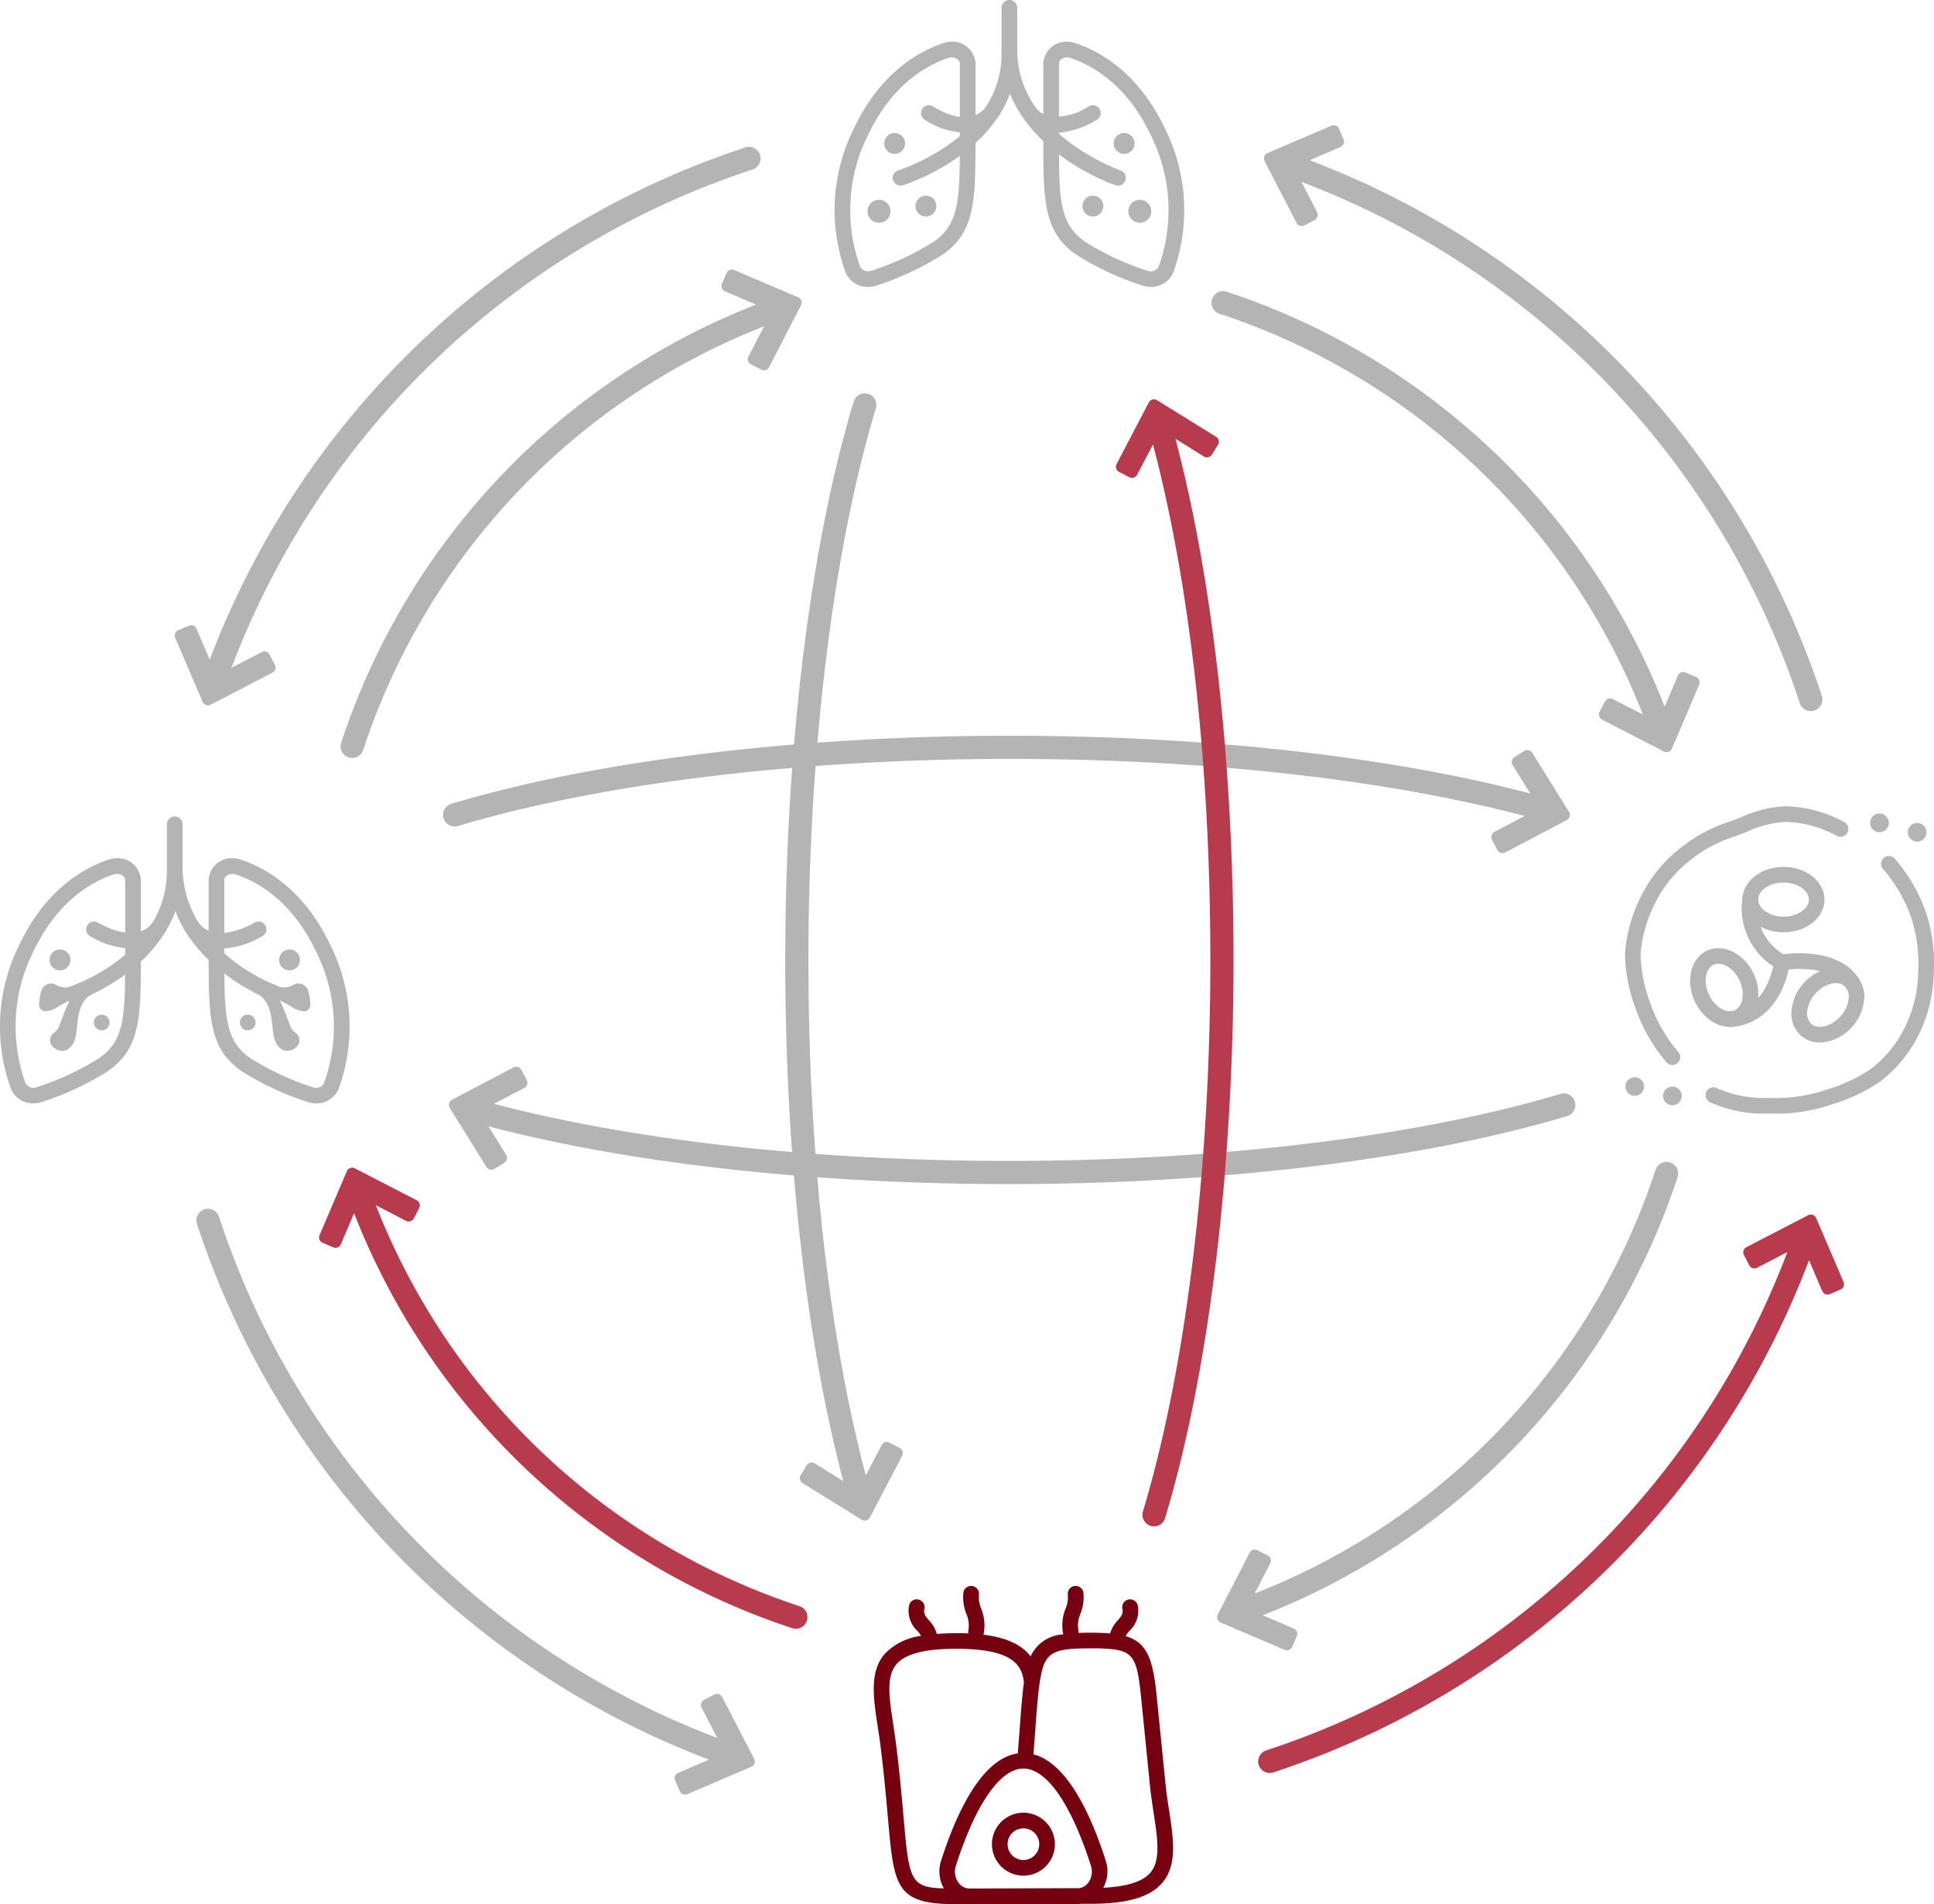 <svg xmlns="http://www.w3.org/2000/svg" width="185.374" height="182.501" viewBox="0 0 185.374 182.501">
    <defs>
        <clipPath id="4w4gzj9uaa">
            <path data-name="Rectangle 1359" style="fill:#750010" d="M0 0h28.689v30.501H0z"/>
        </clipPath>
        <clipPath id="1h8cw81r6b">
            <path data-name="Rectangle 1360" transform="translate(0 .001)" style="fill:#b4b4b4" d="M0 0h33.5v27.5H0z"/>
        </clipPath>
        <clipPath id="0a0ph89iwc">
            <path data-name="Rectangle 1362" style="fill:#b4b4b4" d="M0 0h29.624v29.452H0z"/>
        </clipPath>
    </defs>
    <g data-name="Group 2669">
        <g data-name="Group 2660">
            <g data-name="Group 1859">
                <path data-name="Path 1005" d="M195.722 50.223a.556.556 0 0 0-.7-.356 81.686 81.686 0 0 0-51.472 50.065l-1.82-4.247-1.021.439 2.627 6.128 5.922-3.065-.51-.988-4.172 2.161a80.572 80.572 0 0 1 50.79-49.437.555.555 0 0 0 .356-.7z" transform="translate(-123.404 -35.21)" style="fill:#b4b4b4"/>
                <path data-name="Path 1006" d="M142.89 102.362a.558.558 0 0 1-.187-.033.551.551 0 0 1-.323-.3l-2.626-6.129a.555.555 0 0 1 .291-.728l1.021-.439a.555.555 0 0 1 .73.291l1.269 2.962a82.4 82.4 0 0 1 51.343-49.09 1.11 1.11 0 0 1 .686 2.112 80.155 80.155 0 0 0-49.95 47.76l2.905-1.505a.562.562 0 0 1 .424-.036.554.554 0 0 1 .325.274l.51.987a.554.554 0 0 1-.238.748l-5.922 3.066a.556.556 0 0 1-.258.06zm-1.9-6.393 2.173 5.07 1.212-.628a.555.555 0 0 1-.771-.682l.014-.039a.555.555 0 0 1-.5.353.579.579 0 0 1-.528-.336l-1.6-3.737zm7.072 2.533-3.419 1.77 3.419-1.77zm35.33-43.865h-.009zm11.355-4.688a79.5 79.5 0 0 0-11.355 4.688 79.5 79.5 0 0 1 11.355-4.687z" transform="translate(-122.959 -34.765)" style="fill:#b4b4b4"/>
            </g>
            <g data-name="Group 1860">
                <path data-name="Path 1007" d="M381.157 100.419a81.689 81.689 0 0 0-50.066-51.473l4.248-1.82-.439-1.026-6.128 2.627 3.066 5.922.987-.51-2.161-4.172a80.572 80.572 0 0 1 49.437 50.79.555.555 0 0 0 1.056-.343z" transform="translate(-207.063 -33.548)" style="fill:#b4b4b4"/>
                <path data-name="Path 1008" d="M380.184 101.255a1.108 1.108 0 0 1-1.057-.768 80.161 80.161 0 0 0-47.759-49.95l1.5 2.906a.556.556 0 0 1-.238.749l-.988.51a.557.557 0 0 1-.748-.238l-3.065-5.922a.556.556 0 0 1 .274-.766l6.128-2.628a.554.554 0 0 1 .729.291l.439 1.021a.555.555 0 0 1-.292.729l-2.962 1.269A82.406 82.406 0 0 1 381.24 99.8a1.11 1.11 0 0 1-1.056 1.453zm-51.09-52.694 2.536 4.9-1.905-3.678a.555.555 0 0 1 .679-.778l.041.014a.555.555 0 0 1-.028-1.024zm5.07-2.173-3.4 1.46 3.405-1.459z" transform="translate(-206.618 -33.102)" style="fill:#b4b4b4"/>
            </g>
            <g data-name="Group 1862">
                <path data-name="Path 1011" d="m193.789 279.658-.988.51 2.161 4.173a80.575 80.575 0 0 1-49.437-50.791.555.555 0 0 0-1.056.343 81.694 81.694 0 0 0 50.066 51.474l-4.248 1.819.439 1.021 6.128-2.626z" transform="translate(-125.065 -116.762)" style="fill:#b4b4b4"/>
                <path data-name="Path 1012" d="M190.282 288.318a.555.555 0 0 1-.51-.336l-.439-1.021a.554.554 0 0 1 .291-.729l2.961-1.269A82.408 82.408 0 0 1 143.5 233.62a1.11 1.11 0 0 1 2.112-.685 80.162 80.162 0 0 0 47.76 49.95l-1.505-2.906a.556.556 0 0 1 .239-.749l.987-.51a.557.557 0 0 1 .748.238l3.066 5.922a.556.556 0 0 1-.274.766l-6.128 2.626a.548.548 0 0 1-.223.046zm.29-1.284 3.327-1.426zm3.708-2.633a.555.555 0 0 1 .037 1.028l1.325-.567-.629-1.216a.555.555 0 0 1-.682.774zm-1.175-4.438 1.83 3.534-1.829-3.534z" transform="translate(-124.62 -116.317)" style="fill:#b4b4b4"/>
            </g>
            <g data-name="Group 1864">
                <path data-name="Path 1013" d="m206.291 71.023-.437 1.021 4.253 1.814A67.117 67.117 0 0 0 169.371 116a.555.555 0 0 0 .356.7.562.562 0 0 0 .172.027.555.555 0 0 0 .528-.384 66 66 0 0 1 40.1-41.452l-2.153 4.173.988.509 3.056-5.926z" transform="translate(-136.142 -44.633)" style="fill:#b4b4b4"/>
                <path data-name="Path 1014" d="M169.454 116.831a1.111 1.111 0 0 1-1.056-1.453 67.833 67.833 0 0 1 39.773-42l-2.979-1.27a.556.556 0 0 1-.293-.729l.437-1.022a.555.555 0 0 1 .728-.293l6.132 2.618a.555.555 0 0 1 .275.765l-3.056 5.927a.553.553 0 0 1-.748.239l-.988-.509a.554.554 0 0 1-.239-.748l1.492-2.893a65.589 65.589 0 0 0-38.423 40.6 1.107 1.107 0 0 1-1.055.768zm.542-2.71q-.282.8-.542 1.6.261-.804.546-1.6zm0-.014v.012zm0-.013v.008zm0-.013zm0-.014zm38.667-35.693 2.529-4.9-5.073-2.165 3.742 1.6a.555.555 0 0 1-.019 1.029l.037-.013a.555.555 0 0 1 .683.776z" transform="translate(-135.697 -44.187)" style="fill:#b4b4b4"/>
            </g>
            <g data-name="Group 1865">
                <path data-name="Path 1015" d="m364.357 111.25-1.814 4.252a67.121 67.121 0 0 0-42.136-40.736.555.555 0 1 0-.343 1.056 66.007 66.007 0 0 1 41.452 40.106l-4.173-2.153-.508.988 5.927 3.056 2.618-6.132z" transform="translate(-203.018 -46.285)" style="fill:#b4b4b4"/>
                <path data-name="Path 1016" d="M362.317 117.93a.551.551 0 0 1-.255-.062l-5.927-3.056a.555.555 0 0 1-.239-.748l.509-.988a.555.555 0 0 1 .748-.239l2.892 1.492a65.594 65.594 0 0 0-40.6-38.423 1.11 1.11 0 0 1 .683-2.112 67.839 67.839 0 0 1 42 39.773l1.27-2.979a.556.556 0 0 1 .729-.292l1.022.436a.555.555 0 0 1 .292.728l-2.617 6.132a.556.556 0 0 1-.323.3.55.55 0 0 1-.184.038zm-1.483-1.944 1.206.622.563-1.319a.533.533 0 0 1-.52.325.556.556 0 0 1-.5-.356l.013.037a.556.556 0 0 1-.759.691zm-3.7-1.906 2.85 1.47-2.85-1.471zm7.067-2.545-1.328 3.114 1.33-3.114z" transform="translate(-202.573 -45.841)" style="fill:#b4b4b4"/>
            </g>
            <g data-name="Group 1866">
                <path data-name="Path 1017" d="M363.377 225.1a.555.555 0 0 0-.7.356 66 66 0 0 1-40.106 41.453l2.153-4.173-.988-.508-3.056 5.927 6.132 2.617.437-1.021L323 267.94a67.122 67.122 0 0 0 40.734-42.14.555.555 0 0 0-.357-.7z" transform="translate(-203.464 -113.163)" style="fill:#b4b4b4"/>
                <path data-name="Path 1018" d="M326.368 270.885a.552.552 0 0 1-.218-.044l-6.132-2.617a.555.555 0 0 1-.276-.765l3.057-5.927a.553.553 0 0 1 .747-.239l.988.508a.555.555 0 0 1 .239.748l-1.492 2.893a65.591 65.591 0 0 0 38.423-40.6 1.111 1.111 0 0 1 1.4-.713 1.112 1.112 0 0 1 .713 1.4 67.839 67.839 0 0 1-39.772 42l2.978 1.27a.555.555 0 0 1 .293.729l-.437 1.021a.556.556 0 0 1-.511.336zm-2.725-2.322 2.433 1.039zM321 267.437l1.315.56a.554.554 0 0 1 .046-1.024q1.154-.42 2.288-.881-1.157.47-2.335.9a.555.555 0 0 1-.683-.777l1.9-3.68zm41.757-42.251a65 65 0 0 1-3.5 8.623 65.065 65.065 0 0 0 3.5-8.623z" transform="translate(-203.019 -112.718)" style="fill:#b4b4b4"/>
            </g>
            <g data-name="Group 1872">
                <path data-name="Path 1025" d="m290.412 152.884-.944.586 2.441 3.924c-13.734-3.794-31.832-5.884-51.148-5.884-20.136 0-39.574 2.37-53.332 6.5a.555.555 0 0 0 .319 1.064c13.659-4.1 32.981-6.458 53.013-6.458 19.247 0 37.265 2.081 50.911 5.86l-4.16 2.183.517.983 5.9-3.1z" transform="translate(-144.011 -80.437)" style="fill:#b4b4b4"/>
                <path data-name="Path 1026" d="M287.585 161.757a.555.555 0 0 1-.492-.3l-.517-.983a.555.555 0 0 1 .234-.751l2.905-1.524c-13.429-3.532-30.9-5.472-49.4-5.472-19.979 0-39.243 2.345-52.854 6.434a1.128 1.128 0 0 1-1.382-.744 1.112 1.112 0 0 1 .744-1.383c13.808-4.148 33.3-6.528 53.492-6.528 18.667 0 36.324 1.962 49.932 5.537l-1.7-2.729a.555.555 0 0 1 .179-.765l.944-.585a.555.555 0 0 1 .764.178l3.521 5.663a.555.555 0 0 1-.213.785l-5.9 3.1a.559.559 0 0 1-.257.067zm.232-1.305 2.819-1.481zm3.511-2.964.047.013a.555.555 0 0 1 .123 1.019l1.2-.631-2.913-4.685 2.147 3.452a.555.555 0 0 1-.606.832zm-51.012-5.867c-20.083 0-39.464 2.362-53.173 6.481 13.71-4.119 33.09-6.482 53.173-6.482zm.123 0z" transform="translate(-143.566 -79.992)" style="fill:#b4b4b4"/>
            </g>
            <g data-name="Group 1869">
                <path data-name="Path 1021" d="m255.287 192.907-2.177 4.161c-3.8-13.633-5.886-31.653-5.886-50.918 0-20.05 2.364-39.375 6.486-53.02a.555.555 0 1 0-1.063-.321c-4.152 13.745-6.534 33.186-6.534 53.341 0 19.336 2.1 37.437 5.911 51.159l-3.928-2.437-.585.945 5.666 3.513 3.093-5.908z" transform="translate(-170.293 -54.149)" style="fill:#b4b4b4"/>
                <path data-name="Path 1022" d="M252.733 199.441a.549.549 0 0 1-.292-.084l-5.667-3.513a.555.555 0 0 1-.18-.764l.585-.945a.556.556 0 0 1 .765-.179l2.732 1.695c-3.591-13.6-5.562-31.259-5.562-49.946 0-20.207 2.39-39.708 6.558-53.5a1.11 1.11 0 1 1 2.125.642c-4.107 13.594-6.463 32.86-6.463 52.859 0 18.518 1.948 35.987 5.5 49.4l1.52-2.906a.556.556 0 0 1 .326-.273.547.547 0 0 1 .424.038l.984.516a.555.555 0 0 1 .234.749l-3.093 5.908a.556.556 0 0 1-.345.278.573.573 0 0 1-.151.025zm-1.428-2.094 1.213.752.635-1.213a.555.555 0 0 1-1.024-.114l-.012-.046a.555.555 0 0 1-.812.621zm3.771-4.135-1.835 3.507 1.836-3.507zm-7.245 1.981 2.254 1.4-2.253-1.4zm-1.607-49.336zm0-.122zm0-.3z" transform="translate(-169.848 -53.704)" style="fill:#b4b4b4"/>
            </g>
            <g data-name="Group 1873">
                <path data-name="Path 1027" d="M294.91 211.588a.557.557 0 0 0-.691-.372c-13.66 4.1-32.982 6.458-53.012 6.458-19.247 0-37.265-2.081-50.912-5.86l4.16-2.183-.517-.984-5.9 3.1 3.52 5.663.944-.586-2.44-3.924c13.734 3.794 31.832 5.884 51.148 5.884 20.134 0 39.573-2.37 53.332-6.5a.555.555 0 0 0 .368-.696z" transform="translate(-144.457 -105.855)" style="fill:#b4b4b4"/>
                <path data-name="Path 1028" d="M240.761 218.895c-18.668 0-36.324-1.962-49.934-5.537l1.7 2.729a.555.555 0 0 1-.178.764l-.945.586a.554.554 0 0 1-.764-.178l-3.52-5.663a.555.555 0 0 1 .213-.785l5.9-3.1a.557.557 0 0 1 .749.233l.517.983a.556.556 0 0 1-.233.751l-2.905 1.524c13.43 3.533 30.9 5.472 49.4 5.472 19.979 0 39.243-2.345 52.853-6.434a1.111 1.111 0 0 1 .639 2.127c-13.81 4.148-33.307 6.528-53.492 6.528zm-.169-1.11zm-51.324-4.831 2.02 3.249zm-.893-1.436.761 1.225a.555.555 0 0 1 .032-.618.561.561 0 0 1 .583-.205l-.05-.014a.555.555 0 0 1-.127-1.018zm106.089-.373-.532.159zm-101.206-2.191-2.633 1.382 2.633-1.381z" transform="translate(-144.012 -105.41)" style="fill:#b4b4b4"/>
            </g>
            <g data-name="Group 1861">
                <path data-name="Path 1009" d="m382.811 240.3-2.626-6.128-5.922 3.066.51.987 4.172-2.161a80.576 80.576 0 0 1-50.791 49.436.555.555 0 0 0 .172 1.083.563.563 0 0 0 .172-.027 81.692 81.692 0 0 0 51.474-50.065l1.819 4.247z" transform="translate(-206.617 -117.207)" style="fill:#b83b4d"/>
                <path data-name="Path 1010" d="M327.881 286.691a1.11 1.11 0 0 1-.343-2.166 80.163 80.163 0 0 0 49.951-47.761l-2.905 1.505a.554.554 0 0 1-.749-.238l-.51-.988a.555.555 0 0 1 .238-.747l5.922-3.066a.561.561 0 0 1 .442-.03.556.556 0 0 1 .323.3l2.626 6.128a.555.555 0 0 1-.29.729l-1.021.439a.555.555 0 0 1-.729-.291l-1.268-2.962a82.4 82.4 0 0 1-51.343 49.089 1.106 1.106 0 0 1-.344.059zm2.839-2.092q-1.408.518-2.838.982 1.431-.466 2.838-.981zm.017-.006-.014.005zm.016-.006h-.009zm.017-.007h-.005zm.017-.006zm48.741-49.086a.555.555 0 0 1 .51.336l1.6 3.736-2.173-5.069-1.206.625a.555.555 0 0 1 .766.685l-.014.037a.554.554 0 0 1 .5-.349zm-4.96 1.538 3-1.554z" transform="translate(-206.172 -116.763)" style="fill:#b83b4d"/>
            </g>
            <g data-name="Group 1867">
                <path data-name="Path 1019" d="M210.942 268.073a66.005 66.005 0 0 1-41.452-40.105l4.173 2.153.509-.988-5.926-3.056-2.618 6.132 1.021.437 1.814-4.252A67.124 67.124 0 0 0 210.6 269.13a.562.562 0 0 0 .172.027.555.555 0 0 0 .171-1.084z" transform="translate(-134.489 -113.608)" style="fill:#b83b4d"/>
                <path data-name="Path 1020" d="M210.326 269.267a1.122 1.122 0 0 1-.342-.054 67.838 67.838 0 0 1-42-39.773l-1.27 2.979a.556.556 0 0 1-.729.292l-1.021-.437a.556.556 0 0 1-.292-.728l2.618-6.132a.556.556 0 0 1 .765-.275l5.927 3.057a.555.555 0 0 1 .239.748l-.509.988a.553.553 0 0 1-.324.274.546.546 0 0 1-.424-.035l-2.893-1.493a65.593 65.593 0 0 0 40.6 38.423 1.111 1.111 0 0 1-.343 2.167zm-2.837-2.105q1.4.529 2.837.995l.171-.529-.171.529q-1.433-.466-2.837-.995zm-.012 0h.012zm-41.567-35.69 1.187-2.782zm3.134-4.5a.547.547 0 0 1 .255.062l3.679 1.9-4.9-2.529-.562 1.319a.555.555 0 0 1 1.023.032l-.013-.037a.555.555 0 0 1 .521-.744z" transform="translate(-134.044 -113.163)" style="fill:#b83b4d"/>
            </g>
            <g data-name="Group 1870">
                <path data-name="Path 1023" d="m307.46 95.435 3.928 2.437.585-.945-5.667-3.513-3.093 5.908.984.516 2.177-4.16c3.8 13.632 5.886 31.652 5.886 50.917 0 20.049-2.364 39.375-6.487 53.02a.555.555 0 1 0 1.063.321c4.153-13.745 6.534-33.187 6.534-53.341.001-19.336-2.098-37.439-5.91-51.16z" transform="translate(-195.694 -54.592)" style="fill:#b83b4d"/>
                <path data-name="Path 1024" d="M305.861 200.441a1.114 1.114 0 0 1-.323-.048 1.11 1.11 0 0 1-.74-1.384c4.107-13.6 6.463-32.862 6.463-52.859 0-18.519-1.947-35.987-5.5-49.4l-1.52 2.905a.557.557 0 0 1-.75.234l-.984-.516a.554.554 0 0 1-.234-.749l3.092-5.908a.554.554 0 0 1 .345-.278.561.561 0 0 1 .439.064l5.667 3.513a.555.555 0 0 1 .179.764l-.585.945a.555.555 0 0 1-.765.179l-2.726-1.703c3.591 13.6 5.562 31.258 5.562 49.945 0 20.206-2.39 39.707-6.558 53.5a1.1 1.1 0 0 1-1.062.796zm6.51-54.261zm0-.17zm0-.028zm-8.853-47.338 1.919-3.668a.556.556 0 0 1 1.027.109l.01.037a.555.555 0 0 1 .832-.6l3.457 2.143-4.688-2.906z" transform="translate(-195.249 -54.148)" style="fill:#b83b4d"/>
            </g>
        </g>
        <g data-name="Group 2662">
            <g data-name="Group 2661" style="clip-path:url(#4w4gzj9uaa)" transform="translate(83.75 152)">
                <path data-name="Path 2786" d="M28.3 21.456c-.1-.639-.2-1.3-.282-1.981-.025-.219-.929-9.21-.929-9.215-.367-3.4-.974-4.87-2.944-5.446a2.387 2.387 0 0 1 .382-.532 2.6 2.6 0 0 0 .779-2.391.75.75 0 0 0-1.473.286c.093.476-.07.69-.445 1.13a3.123 3.123 0 0 0-.736 1.248c-.554-.05-1.17-.074-1.879-.074-.409 0-.793.006-1.154.021a.763.763 0 0 0 .012-.173 2.82 2.82 0 0 1 .17-1.641A4.3 4.3 0 0 0 20.1.7a.75.75 0 0 0-1.5.1 2.828 2.828 0 0 1-.213 1.373 4.234 4.234 0 0 0-.246 2.36.563.563 0 0 0 .035.105 3.642 3.642 0 0 0-3.145 2.117c-.843-1.131-2.331-1.81-4.531-2.087a.728.728 0 0 0 .043-.132 4.234 4.234 0 0 0-.246-2.36A2.829 2.829 0 0 1 10.083.8a.75.75 0 0 0-1.5-.1 4.3 4.3 0 0 0 .3 1.99 2.817 2.817 0 0 1 .173 1.641.68.68 0 0 0 .013.221 22.574 22.574 0 0 0-3.023.05A3.083 3.083 0 0 0 5.3 3.306c-.377-.44-.538-.654-.447-1.131a.749.749 0 0 0-1.472-.283 2.6 2.6 0 0 0 .78 2.389 2.729 2.729 0 0 1 .376.508 5.822 5.822 0 0 0-3.493 1.73C-.42 8.224-.046 10.681.386 13.525c.1.639.2 1.3.284 1.987.33 2.681.524 4.879.68 6.646.594 6.742.734 8.342 6.574 8.342h11.583a2.871 2.871 0 0 0 .306-.037h.961c3.516 0 5.7-.635 6.87-2 1.467-1.707 1.092-4.164.657-7.009m-7.728 6.969a1.391 1.391 0 0 1-.83.539L9.156 29a1.334 1.334 0 0 1-1.041-.572 1.8 1.8 0 0 1-.247-1.6C9.76 20.9 12.12 17.5 14.345 17.5s4.584 3.4 6.474 9.329a1.786 1.786 0 0 1-.246 1.595m-17.729-6.4c-.157-1.778-.352-3.991-.685-6.7-.087-.7-.19-1.377-.289-2.029-.394-2.581-.7-4.62.313-5.8.854-.995 2.732-1.474 5.741-1.474 5.39 0 6.31 1.559 6.466 3.26-.164 1.178-.274 2.655-.411 4.52l-.172 2.249c-3.506.5-5.93 5.819-7.366 10.324a3.281 3.281 0 0 0 .284 2.614c-3.263-.083-3.339-.8-3.881-6.962m23.663 5.461c-.729.848-2.215 1.321-4.509 1.44a3.286 3.286 0 0 0 .25-2.553c-1.376-4.321-3.665-9.386-6.943-10.236l.171-2.227c.137-1.884.246-3.373.411-4.514v-.009c.432-2.993 1.026-3.407 4.887-3.407a16.835 16.835 0 0 1 2.349.111.776.776 0 0 0 .139.025c1.724.306 2.011 1.282 2.336 4.3 0 0 .911 9.059.931 9.236.087.7.19 1.378.289 2.03.394 2.582.7 4.621-.311 5.805" style="fill:#750010"/>
                <path data-name="Path 2787" d="M14.344 21.733a3.017 3.017 0 1 0 3.018 3.017 3.021 3.021 0 0 0-3.018-3.017m0 4.535a1.518 1.518 0 1 1 1.518-1.518 1.52 1.52 0 0 1-1.518 1.518" style="fill:#750010"/>
            </g>
        </g>
        <g data-name="Group 2664">
            <g data-name="Group 2663" style="clip-path:url(#1h8cw81r6b)" transform="translate(0 78.25)">
                <path data-name="Path 2788" d="M6.895 17.793a.75.75 0 0 1-.229-1.464C6.759 16.3 16 13.234 16 5.147a.75.75 0 0 1 1.5 0c0 9.19-10.273 12.578-10.377 12.611a.784.784 0 0 1-.228.035" style="fill:#b4b4b4"/>
                <path data-name="Path 2789" d="M12.557 12.661a8 8 0 0 1-3.943-1.2.75.75 0 0 1 .786-1.279c.036.023 3.653 2.219 5.235-.036a.75.75 0 0 1 1.228.862 3.844 3.844 0 0 1-3.311 1.653" style="fill:#b4b4b4"/>
                <path data-name="Path 2790" d="M26.2 17.639a.745.745 0 0 1-.253-.044C25.843 17.559 16 13.921 16 4.75v-4a.75.75 0 0 1 1.5 0v4c0 8.107 8.86 11.4 8.949 11.433a.75.75 0 0 1-.254 1.456" style="fill:#b4b4b4"/>
                <path data-name="Path 2791" d="M21.141 12.665a3.917 3.917 0 0 1-3.485-1.833.75.75 0 1 1 1.262-.81c1.584 2.47 5.42.184 5.459.161a.75.75 0 1 1 .778 1.282 8.279 8.279 0 0 1-4.014 1.2" style="fill:#b4b4b4"/>
                <path data-name="Path 2792" d="M5.97 22.471a.946.946 0 0 0 .452-.115c1.715-.916.114-4.187 2.59-5.467a1.474 1.474 0 0 0 .208-.982.316.316 0 0 0-.271-.157.3.3 0 0 0-.127.028c-.221.1-.375-.15-.572-.028a8.865 8.865 0 0 0-1.435.554 1.813 1.813 0 0 1-1.473-.173.91.91 0 0 0-.822-.043 1.036 1.036 0 0 0-.575.677 4.58 4.58 0 0 0-.19 1.171.663.663 0 0 0 .239.614.643.643 0 0 0 .4.124 2.425 2.425 0 0 0 1.127-.415c.44-.258.8-.454 1.171-.636a16.126 16.126 0 0 0-.814 1.947c-.321.768-.233.781-.726 1.187a.9.9 0 0 0-.352.7.86.86 0 0 0 .352.692 1.393 1.393 0 0 0 .818.322z" style="fill:#b4b4b4"/>
                <path data-name="Path 2793" d="M3.2 27.5a2.278 2.278 0 0 1-2.161-1.417 17.479 17.479 0 0 1 .8-13.756c2.467-5.216 6.034-7.337 8.592-8.2A2.489 2.489 0 0 1 11.22 4a2.194 2.194 0 0 1 2.28 2.092v7.1c0 6.01 0 9.024-3.145 11.208A27.409 27.409 0 0 1 4 27.368a2.443 2.443 0 0 1-.8.132m8.017-22a1 1 0 0 0-.312.052c-2.28.767-5.471 2.677-7.714 7.416a16 16 0 0 0-.748 12.589.873.873 0 0 0 1.068.392A25.993 25.993 0 0 0 9.5 23.165c2.5-1.736 2.5-4.147 2.5-9.972v-7.1c0-.321-.357-.592-.78-.592" style="fill:#b4b4b4"/>
                <path data-name="Path 2794" d="M27.531 22.471a.946.946 0 0 1-.452-.115c-1.715-.916-.114-4.187-2.59-5.467a1.474 1.474 0 0 1-.208-.982.316.316 0 0 1 .271-.157.3.3 0 0 1 .127.028c.221.1.375-.15.572-.028a8.865 8.865 0 0 1 1.435.554 1.813 1.813 0 0 0 1.473-.173.91.91 0 0 1 .822-.043 1.036 1.036 0 0 1 .575.677 4.58 4.58 0 0 1 .19 1.171.663.663 0 0 1-.239.614.643.643 0 0 1-.4.124 2.425 2.425 0 0 1-1.127-.415c-.44-.258-.8-.454-1.171-.636a16.126 16.126 0 0 1 .814 1.947c.321.768.233.781.726 1.187a.9.9 0 0 1 .352.7.86.86 0 0 1-.352.692 1.393 1.393 0 0 1-.818.322z" style="fill:#b4b4b4"/>
                <path data-name="Path 2795" d="M30.3 27.5a2.475 2.475 0 0 1-.8-.132 27.425 27.425 0 0 1-6.355-2.968C20 22.213 20 19.2 20 13.193v-7.1A2.194 2.194 0 0 1 22.281 4a2.471 2.471 0 0 1 .786.129c2.56.861 6.127 2.982 8.6 8.2a17.484 17.484 0 0 1 .8 13.756A2.283 2.283 0 0 1 30.3 27.5m-8.018-22c-.423 0-.78.271-.78.592v7.1c0 5.829 0 8.24 2.5 9.976a25.949 25.949 0 0 0 5.983 2.783.862.862 0 0 0 1.071-.392 15.992 15.992 0 0 0-.748-12.588c-2.244-4.739-5.434-6.649-7.716-7.417a1.007 1.007 0 0 0-.31-.051" style="fill:#b4b4b4"/>
                <path data-name="Path 2796" d="M27.75 12.75a1 1 0 1 1-1 1 1 1 0 0 1 1-1" style="fill:#b4b4b4"/>
                <path data-name="Path 2797" d="M23.75 19a.75.75 0 1 1-.75.75.75.75 0 0 1 .75-.75" style="fill:#b4b4b4"/>
                <path data-name="Path 2798" d="M9.75 19a.75.75 0 1 1-.75.75.75.75 0 0 1 .75-.75" style="fill:#b4b4b4"/>
                <path data-name="Path 2799" d="M5.75 12.75a1 1 0 1 1-1 1 1 1 0 0 1 1-1" style="fill:#b4b4b4"/>
            </g>
        </g>
        <g data-name="Group 2666">
            <g data-name="Group 2665" style="clip-path:url(#1h8cw81r6b)" transform="translate(80 -.001)">
                <path data-name="Path 2800" d="M30.3 27.5a2.475 2.475 0 0 1-.8-.132 27.425 27.425 0 0 1-6.355-2.968C20 22.213 20 19.2 20 13.193v-7.1A2.194 2.194 0 0 1 22.281 4a2.471 2.471 0 0 1 .786.129c2.56.861 6.127 2.982 8.6 8.2a17.484 17.484 0 0 1 .8 13.756A2.283 2.283 0 0 1 30.3 27.5m-8.018-22c-.423 0-.78.271-.78.592v7.1c0 5.829 0 8.24 2.5 9.976a25.949 25.949 0 0 0 5.983 2.783.862.862 0 0 0 1.071-.392 15.992 15.992 0 0 0-.748-12.588c-2.244-4.739-5.434-6.649-7.716-7.417a1.007 1.007 0 0 0-.31-.051" style="fill:#b4b4b4"/>
                <path data-name="Path 2801" d="M3.2 27.5a2.278 2.278 0 0 1-2.161-1.417 17.482 17.482 0 0 1 .8-13.757c2.467-5.215 6.034-7.336 8.592-8.2A2.489 2.489 0 0 1 11.22 4a2.194 2.194 0 0 1 2.28 2.092v7.1c0 6.01 0 9.024-3.145 11.208A27.409 27.409 0 0 1 4 27.368a2.443 2.443 0 0 1-.8.132m8.017-22a1 1 0 0 0-.312.052c-2.28.767-5.471 2.677-7.714 7.416a16 16 0 0 0-.748 12.589.873.873 0 0 0 1.068.392A25.993 25.993 0 0 0 9.5 23.165c2.5-1.736 2.5-4.147 2.5-9.972v-7.1c0-.321-.357-.592-.78-.592" style="fill:#b4b4b4"/>
                <path data-name="Path 2802" d="M6.317 17.793a.75.75 0 0 1-.217-1.468c.1-.03 9.9-3.1 9.9-11.178a.75.75 0 0 1 1.5 0c0 9.2-10.858 12.581-10.967 12.614a.746.746 0 0 1-.217.032" style="fill:#b4b4b4"/>
                <path data-name="Path 2803" d="M12.489 12.72a7.462 7.462 0 0 1-3.9-1.278.75.75 0 0 1 .839-1.242c.142.094 3.5 2.3 5.148-.049a.75.75 0 1 1 1.228.862 3.863 3.863 0 0 1-3.315 1.709" style="fill:#b4b4b4"/>
                <path data-name="Path 2804" d="M27.159 17.793a.753.753 0 0 1-.242-.04C26.472 17.6 16 13.932 16 4.751v-4a.75.75 0 0 1 1.5 0v4c0 8.1 9.8 11.548 9.9 11.582a.75.75 0 0 1-.241 1.46" style="fill:#b4b4b4"/>
                <path data-name="Path 2805" d="M21.249 12.726a4.411 4.411 0 0 1-.9-.089 3.9 3.9 0 0 1-2.543-1.807.75.75 0 1 1 1.261-.811 2.422 2.422 0 0 0 1.582 1.148 5.885 5.885 0 0 0 3.7-.967.75.75 0 0 1 .833 1.247 8.042 8.042 0 0 1-3.934 1.279" style="fill:#b4b4b4"/>
                <path data-name="Path 2806" d="M24.75 18.75a1 1 0 1 1-1 1 1 1 0 0 1 1-1" style="fill:#b4b4b4"/>
                <path data-name="Path 2807" d="M27.75 12.75a1 1 0 1 1-1 1 1 1 0 0 1 1-1" style="fill:#b4b4b4"/>
                <path data-name="Path 2808" d="M29.25 19.15a1.1 1.1 0 1 1-1.1 1.1 1.1 1.1 0 0 1 1.1-1.1" style="fill:#b4b4b4"/>
                <path data-name="Path 2809" d="M8.75 18.75a1 1 0 1 1-1 1 1 1 0 0 1 1-1" style="fill:#b4b4b4"/>
                <path data-name="Path 2810" d="M5.75 12.75a1 1 0 1 1-1 1 1 1 0 0 1 1-1" style="fill:#b4b4b4"/>
                <path data-name="Path 2811" d="M4.25 19.15a1.1 1.1 0 1 1-1.1 1.1 1.1 1.1 0 0 1 1.1-1.1" style="fill:#b4b4b4"/>
            </g>
        </g>
        <g data-name="Group 2668">
            <g data-name="Group 2667" style="clip-path:url(#0a0ph89iwc)" transform="translate(155.75 77.274)">
                <path data-name="Path 2812" d="M4.559 24.8a.75.75 0 0 1-.593-.29 16 16 0 0 1-2.83-4.81l-.078-.238a15.284 15.284 0 0 1-1.052-5.4 14.6 14.6 0 0 1 1.64-5.634 13.222 13.222 0 0 1 3.642-4.4A14.489 14.489 0 0 1 10.1 1.451c.341-.12.683-.257 1.024-.394A11.309 11.309 0 0 1 15.394 0 12.276 12.276 0 0 1 21 1.506a.75.75 0 1 1-.681 1.337A10.826 10.826 0 0 0 15.394 1.5a10.132 10.132 0 0 0-3.711.949c-.361.145-.722.29-1.083.417a13.138 13.138 0 0 0-4.338 2.3A11.9 11.9 0 0 0 3 9.069a13.224 13.224 0 0 0-1.5 5.046 14.105 14.105 0 0 0 .978 4.874l.078.24a14.747 14.747 0 0 0 2.59 4.359.75.75 0 0 1-.592 1.21" style="fill:#b4b4b4"/>
                <path data-name="Path 2813" d="M13.9 29.452a12.566 12.566 0 0 1-5.779-1.108A.75.75 0 0 1 8.784 27a11.123 11.123 0 0 0 5.062.954 15.424 15.424 0 0 0 5.041-.647l.282-.1a15.72 15.72 0 0 0 4.43-2.047 11.48 11.48 0 0 0 3.325-4.153 12.654 12.654 0 0 0 1.186-5.15 14.33 14.33 0 0 0-.672-5.2A14.362 14.362 0 0 0 24.728 6a.75.75 0 1 1 1.151-.962 16 16 0 0 1 2.979 5.135 15.807 15.807 0 0 1 .75 5.747 14.1 14.1 0 0 1-1.338 5.751 12.979 12.979 0 0 1-3.77 4.692 16.808 16.808 0 0 1-4.841 2.264l-.286.1a16.615 16.615 0 0 1-5.469.728" style="fill:#b4b4b4"/>
                <path data-name="Path 2814" d="M15.2 12.08c-2.168 0-3.932-1.407-3.932-3.137s1.768-3.136 3.932-3.136 3.932 1.407 3.932 3.136-1.76 3.137-3.932 3.137m0-4.773c-1.318 0-2.432.75-2.432 1.636s1.118 1.637 2.432 1.637 2.432-.75 2.432-1.637-1.11-1.636-2.432-1.636" style="fill:#b4b4b4"/>
                <path data-name="Path 2815" d="M15.03 15.712a.748.748 0 0 1-.329-.077 6.663 6.663 0 0 1-3.382-7.167.75.75 0 0 1 1.479.255 5.152 5.152 0 0 0 2.566 5.567.75.75 0 0 1-.334 1.422" style="fill:#b4b4b4"/>
                <path data-name="Path 2816" d="M18.679 22.638a2.694 2.694 0 0 1-1.807-.648 2.871 2.871 0 0 1-.9-2.424 4.489 4.489 0 0 1 1.128-2.577c1.424-1.621 3.637-2.018 4.929-.882a2.872 2.872 0 0 1 .9 2.424 4.489 4.489 0 0 1-1.129 2.577 4.27 4.27 0 0 1-3.12 1.53m-.447-4.66a3.028 3.028 0 0 0-.769 1.7 1.422 1.422 0 0 0 .4 1.183c.663.58 1.949.238 2.812-.744a3.028 3.028 0 0 0 .77-1.7 1.42 1.42 0 0 0-.4-1.182c-.664-.578-1.951-.239-2.813.745" style="fill:#b4b4b4"/>
                <path data-name="Path 2817" d="M21.859 17.786a.749.749 0 0 1-.648-.371c-1.443-2.465-6.008-1.72-6.053-1.713a.75.75 0 0 1-.254-1.479c.23-.038 5.636-.927 7.6 2.434a.75.75 0 0 1-.646 1.129" style="fill:#b4b4b4"/>
                <path data-name="Path 2818" d="M10.067 21.148a3.143 3.143 0 0 1-1.48-.388 4.478 4.478 0 0 1-1.895-2.073c-.908-1.95-.38-4.127 1.176-4.851s3.563.272 4.47 2.222a4.471 4.471 0 0 1 .368 2.784 2.864 2.864 0 0 1-1.543 2.068 2.589 2.589 0 0 1-1.1.238M8.5 15.195c-.793.37-1 1.679-.449 2.859A3.013 3.013 0 0 0 9.3 19.438a1.4 1.4 0 0 0 1.234.112 1.409 1.409 0 0 0 .709-1.017 3.012 3.012 0 0 0-.259-1.842c-.55-1.18-1.684-1.864-2.478-1.5" style="fill:#b4b4b4"/>
                <path data-name="Path 2819" d="M10.15 21.149a.75.75 0 0 1-.051-1.5c3.639-.253 4.167-4.586 4.187-4.771a.756.756 0 0 1 .828-.663.748.748 0 0 1 .663.825c-.214 1.993-1.655 5.833-5.574 6.1h-.053" style="fill:#b4b4b4"/>
                <path data-name="Path 2820" d="M24.4.7a.893.893 0 1 1-.893.893A.893.893 0 0 1 24.4.7" style="fill:#b4b4b4"/>
                <path data-name="Path 2821" d="M28.009 1.6a.893.893 0 1 1-.893.893.893.893 0 0 1 .893-.893" style="fill:#b4b4b4"/>
                <path data-name="Path 2822" d="M4.551 26.867a.893.893 0 1 1-.893.893.893.893 0 0 1 .893-.893" style="fill:#b4b4b4"/>
                <path data-name="Path 2823" d="M.942 25.965a.893.893 0 1 1-.893.893.893.893 0 0 1 .893-.893" style="fill:#b4b4b4"/>
            </g>
        </g>
    </g>
</svg>
